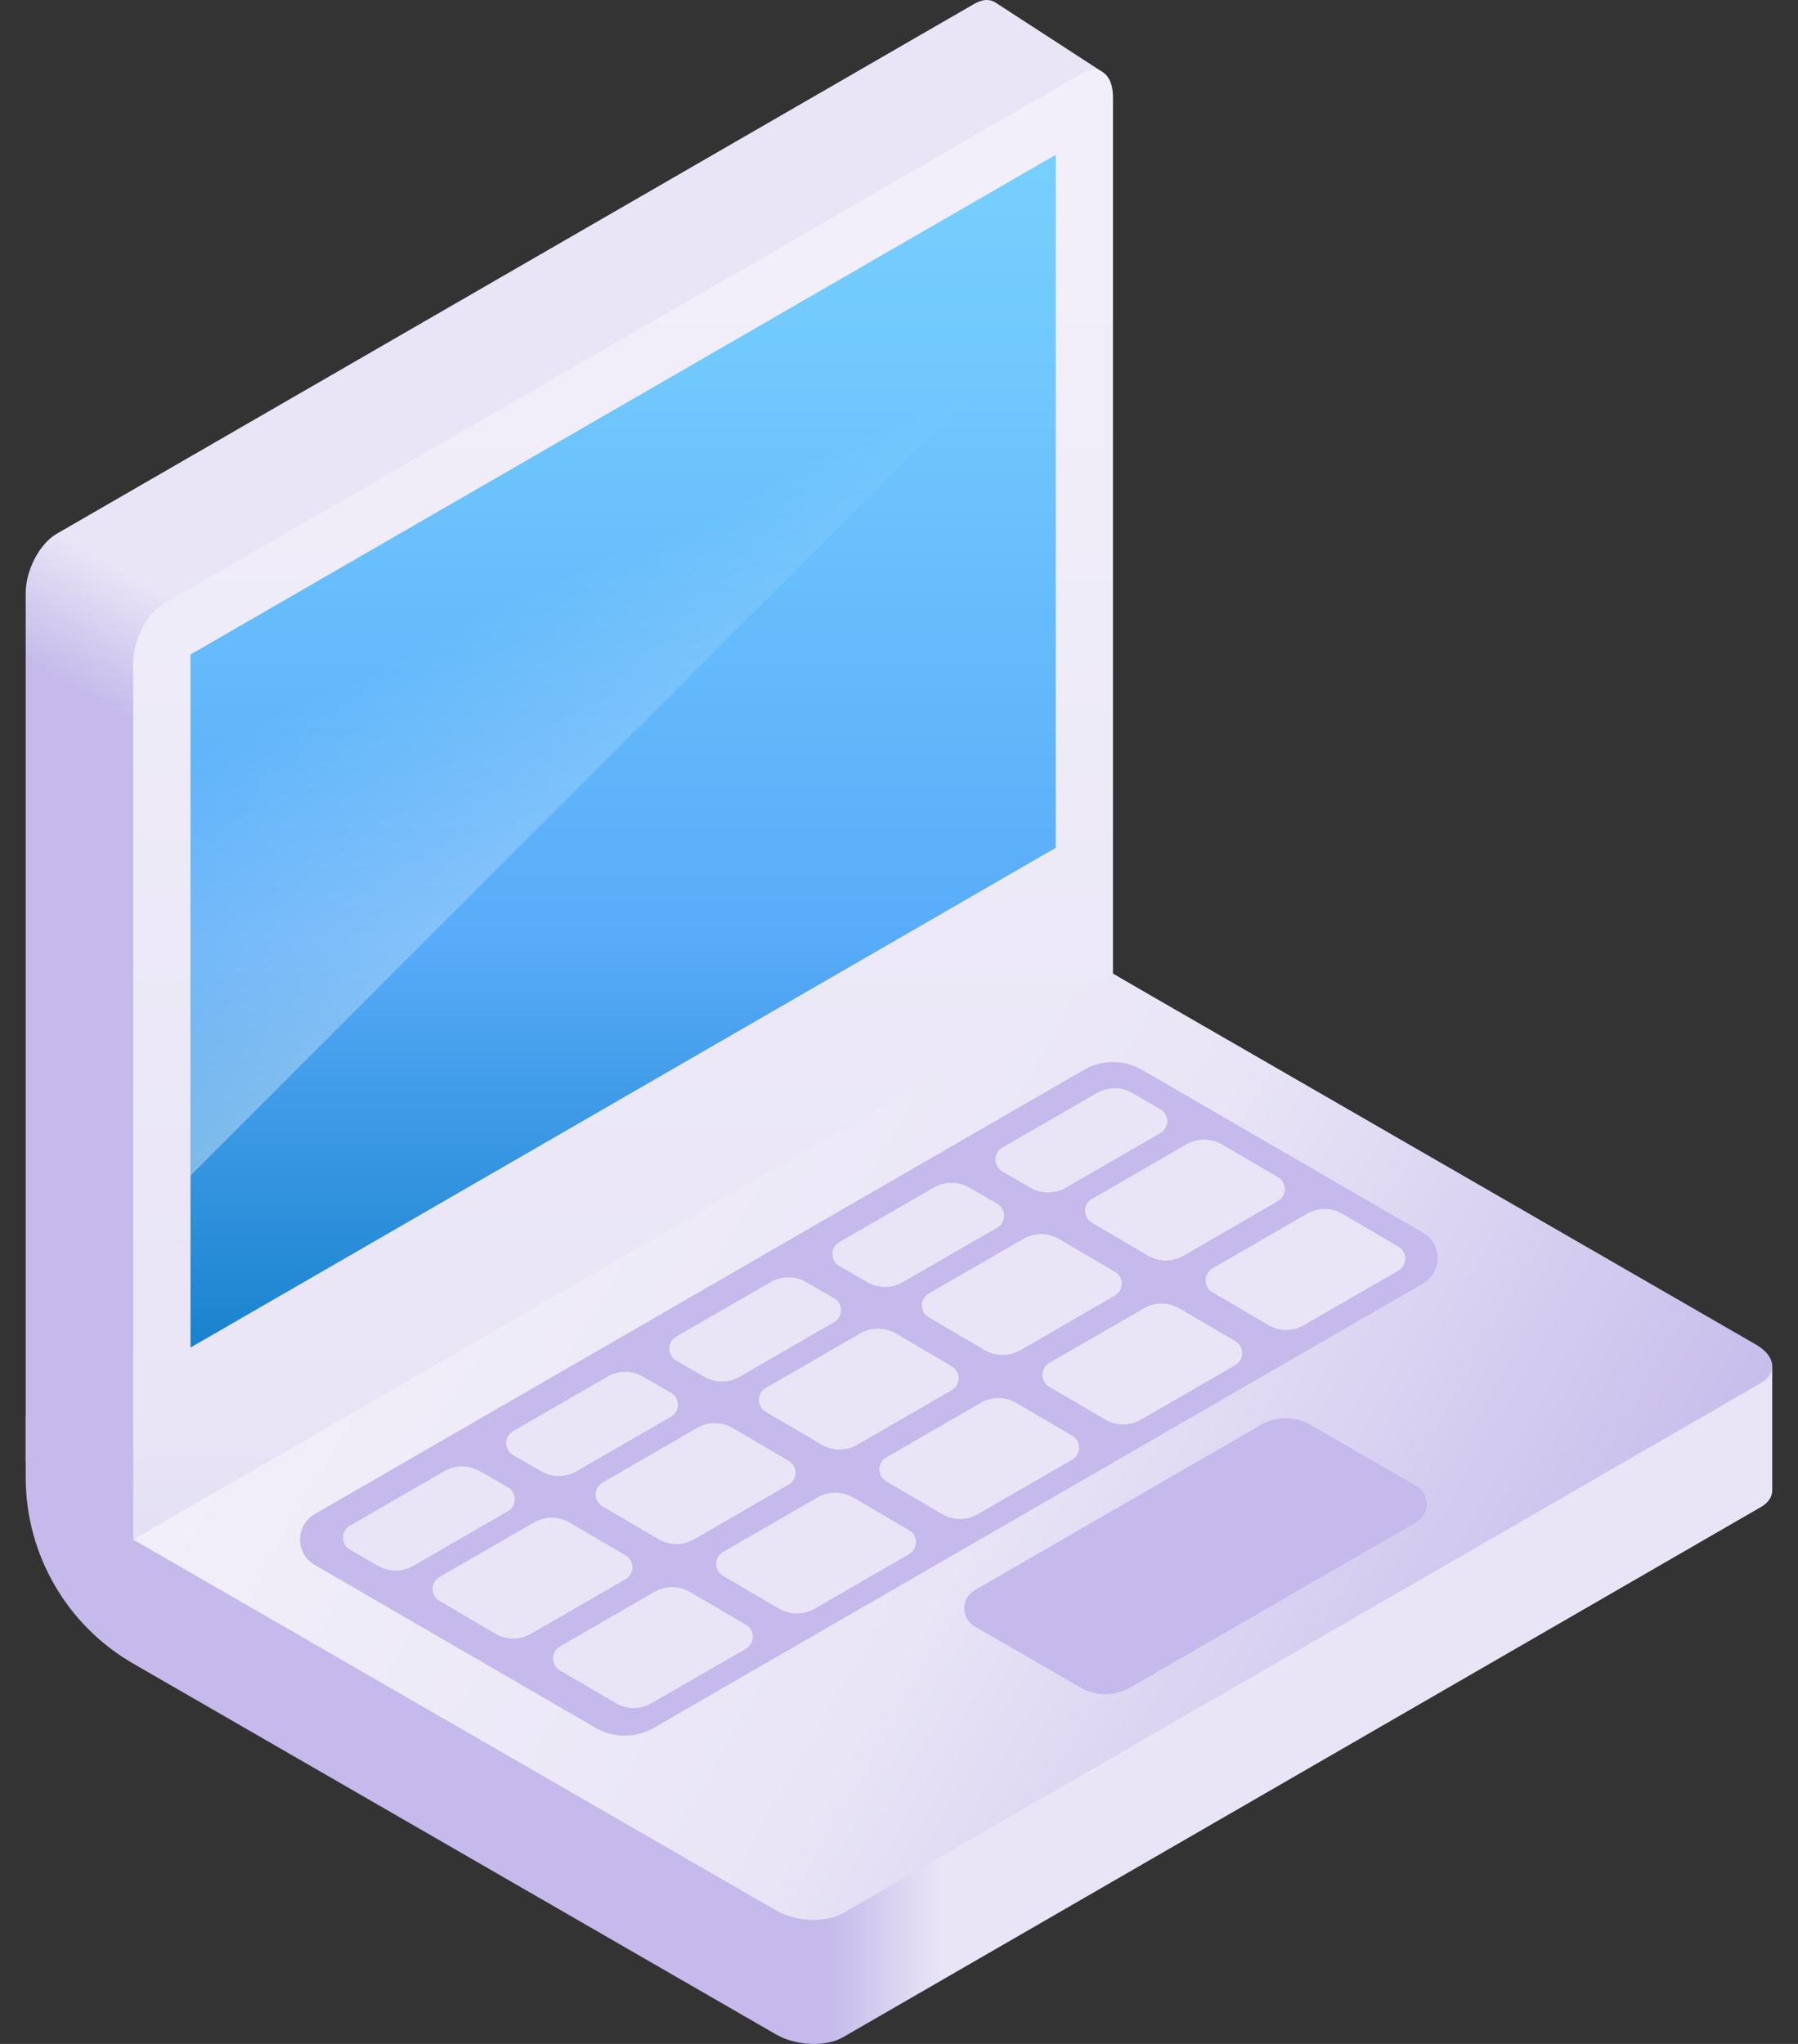 <?xml version="1.0" encoding="UTF-8"?> <svg xmlns="http://www.w3.org/2000/svg" width="44" height="50" viewBox="0 0 44 50" fill="none"><rect x="0" y="0" width="44" height="50" fill="#333333" stroke="none"/> <path d="M43.37 36.461V33.427L27.236 23.819L0.629 34.645V36.145C0.629 38.023 1.632 39.758 3.26 40.696L18.994 49.769C19.478 50.048 20.209 50.079 20.628 49.837L43.088 36.869C43.277 36.76 43.369 36.614 43.37 36.461V36.461Z" fill="url(#paint0_linear)"></path> <path d="M26.968 1.754L24.379 0.074L24.379 0.074C24.242 -0.026 24.055 -0.029 23.848 0.091L1.387 13.058C0.968 13.3 0.629 13.949 0.629 14.507V35.682C0.629 36.002 0.741 36.222 0.915 36.307L3.513 37.806L26.323 2.731L26.968 1.754Z" fill="url(#paint1_linear)"></path> <path d="M26.478 1.797L4.018 14.764C3.599 15.006 3.26 15.654 3.26 16.213V37.661L5.734 36.909L27.236 24.359V23.819V2.37C27.236 1.811 26.897 1.555 26.478 1.797V1.797Z" fill="url(#paint2_linear)"></path> <path d="M4.662 16.011V32.965L25.835 20.741V3.787L4.662 16.011Z" fill="url(#paint3_linear)"></path> <path d="M42.971 32.892L27.236 23.819L3.26 37.662L18.994 46.735C19.478 47.014 20.209 47.044 20.628 46.803L43.088 33.835C43.507 33.593 43.455 33.171 42.971 32.892V32.892Z" fill="url(#paint4_linear)"></path> <path d="M34.82 30.155L27.946 26.171C27.507 25.917 26.966 25.917 26.527 26.171L7.703 37.038C7.224 37.315 7.224 38.008 7.703 38.284L14.578 42.269C15.017 42.523 15.558 42.523 15.997 42.269L34.82 31.402C35.3 31.125 35.3 30.432 34.82 30.155Z" fill="#C5BAEB"></path> <path d="M23.853 38.9L30.862 34.853C31.234 34.638 31.693 34.638 32.065 34.853L34.659 36.35C35.001 36.548 35.001 37.041 34.659 37.238L27.65 41.285C27.277 41.5 26.819 41.5 26.447 41.285L23.853 39.787C23.511 39.59 23.511 39.097 23.853 38.9V38.9Z" fill="#C5BAEB"></path> <path d="M8.563 37.322L10.874 35.988C11.143 35.833 11.474 35.833 11.742 35.988L12.428 36.383C12.653 36.514 12.653 36.839 12.428 36.969L10.116 38.304C9.847 38.459 9.517 38.459 9.248 38.304L8.563 37.908C8.337 37.778 8.337 37.452 8.563 37.322V37.322Z" fill="#E9E5F6"></path> <path d="M12.555 35.01L14.867 33.675C15.135 33.52 15.466 33.52 15.734 33.675L16.42 34.071C16.645 34.201 16.645 34.526 16.42 34.656L14.108 35.991C13.839 36.146 13.509 36.146 13.241 35.991L12.555 35.595C12.329 35.465 12.329 35.14 12.555 35.01Z" fill="#E9E5F6"></path> <path d="M16.547 32.697L18.859 31.363C19.127 31.208 19.458 31.208 19.726 31.363L20.412 31.759C20.637 31.889 20.637 32.214 20.412 32.344L18.1 33.679C17.832 33.834 17.501 33.834 17.233 33.679L16.547 33.283C16.322 33.153 16.322 32.828 16.547 32.697Z" fill="#E9E5F6"></path> <path d="M20.539 30.385L22.851 29.05C23.119 28.895 23.45 28.895 23.718 29.05L24.404 29.446C24.63 29.576 24.63 29.901 24.404 30.031L22.092 31.366C21.824 31.521 21.493 31.521 21.225 31.366L20.539 30.97C20.314 30.84 20.314 30.515 20.539 30.385Z" fill="#E9E5F6"></path> <path d="M24.53 28.073L26.842 26.738C27.111 26.583 27.441 26.583 27.71 26.738L28.395 27.134C28.621 27.264 28.621 27.589 28.395 27.719L26.083 29.054C25.815 29.209 25.484 29.209 25.216 29.054L24.53 28.658C24.305 28.528 24.305 28.203 24.53 28.073Z" fill="#E9E5F6"></path> <path d="M10.755 38.578L13.067 37.243C13.335 37.088 13.666 37.088 13.934 37.243L15.306 38.047C15.531 38.177 15.531 38.502 15.306 38.633L12.994 39.967C12.725 40.122 12.395 40.122 12.126 39.967L10.755 39.163C10.53 39.033 10.53 38.708 10.755 38.578Z" fill="#E9E5F6"></path> <path d="M14.747 36.266L17.059 34.931C17.328 34.776 17.658 34.776 17.927 34.931L19.298 35.735C19.523 35.865 19.523 36.19 19.298 36.32L16.986 37.655C16.718 37.81 16.387 37.81 16.119 37.655L14.747 36.851C14.522 36.721 14.522 36.396 14.747 36.266Z" fill="#E9E5F6"></path> <path d="M18.739 33.953L21.051 32.618C21.32 32.464 21.65 32.464 21.919 32.618L23.29 33.423C23.515 33.553 23.515 33.878 23.29 34.008L20.978 35.343C20.71 35.498 20.379 35.498 20.111 35.343L18.739 34.538C18.514 34.408 18.514 34.083 18.739 33.953V33.953Z" fill="#E9E5F6"></path> <path d="M22.73 31.641L25.043 30.306C25.311 30.151 25.642 30.151 25.91 30.306L27.281 31.11C27.507 31.24 27.507 31.565 27.281 31.695L24.969 33.03C24.701 33.185 24.37 33.185 24.102 33.03L22.73 32.226C22.505 32.096 22.505 31.771 22.73 31.641Z" fill="#E9E5F6"></path> <path d="M26.723 29.328L29.035 27.993C29.303 27.838 29.634 27.838 29.902 27.993L31.273 28.798C31.499 28.928 31.499 29.253 31.273 29.383L28.962 30.718C28.693 30.873 28.363 30.873 28.094 30.718L26.723 29.913C26.497 29.784 26.497 29.458 26.723 29.328V29.328Z" fill="#E9E5F6"></path> <path d="M13.703 40.277L16.015 38.942C16.283 38.787 16.614 38.787 16.883 38.942L18.254 39.746C18.479 39.877 18.479 40.202 18.254 40.332L15.942 41.666C15.674 41.822 15.343 41.822 15.075 41.666L13.703 40.862C13.478 40.732 13.478 40.407 13.703 40.277Z" fill="#E9E5F6"></path> <path d="M17.695 37.965L20.007 36.63C20.276 36.475 20.606 36.475 20.875 36.63L22.246 37.434C22.471 37.564 22.471 37.889 22.246 38.019L19.934 39.354C19.666 39.509 19.335 39.509 19.067 39.354L17.695 38.55C17.47 38.42 17.47 38.095 17.695 37.965V37.965Z" fill="#E9E5F6"></path> <path d="M21.688 35.652L24 34.317C24.268 34.163 24.599 34.163 24.867 34.317L26.238 35.121C26.464 35.252 26.464 35.577 26.238 35.707L23.926 37.042C23.658 37.197 23.327 37.197 23.059 37.042L21.688 36.237C21.462 36.107 21.462 35.782 21.688 35.652V35.652Z" fill="#E9E5F6"></path> <path d="M25.679 33.34L27.991 32.005C28.259 31.85 28.59 31.85 28.858 32.005L30.23 32.809C30.455 32.939 30.455 33.264 30.23 33.394L27.918 34.729C27.649 34.884 27.319 34.884 27.05 34.729L25.679 33.925C25.453 33.795 25.453 33.47 25.679 33.34Z" fill="#E9E5F6"></path> <path d="M29.671 31.027L31.983 29.692C32.251 29.537 32.582 29.537 32.85 29.692L34.222 30.497C34.447 30.627 34.447 30.952 34.222 31.082L31.91 32.417C31.641 32.572 31.311 32.572 31.042 32.417L29.671 31.613C29.446 31.483 29.446 31.157 29.671 31.027Z" fill="#E9E5F6"></path> <path d="M25.835 7.585V3.787L4.662 16.011V28.758L25.835 7.585Z" fill="url(#paint5_linear)"></path> <defs> <linearGradient id="paint0_linear" x1="20.267" y1="36.909" x2="23.048" y2="36.909" gradientUnits="userSpaceOnUse"> <stop stop-color="#C5BAEB"></stop> <stop offset="1" stop-color="#E9E5F6"></stop> </linearGradient> <linearGradient id="paint1_linear" x1="6.918" y1="19.817" x2="8.484" y2="17.104" gradientUnits="userSpaceOnUse"> <stop stop-color="#C5BAEB"></stop> <stop offset="1" stop-color="#E9E5F6"></stop> </linearGradient> <linearGradient id="paint2_linear" x1="15.248" y1="60.955" x2="15.248" y2="6.355" gradientUnits="userSpaceOnUse"> <stop stop-color="#C5BAEB"></stop> <stop offset="0.484" stop-color="#E9E5F6"></stop> <stop offset="1" stop-color="#F2EFFA"></stop> </linearGradient> <linearGradient id="paint3_linear" x1="15.248" y1="36.944" x2="15.248" y2="-2.714" gradientUnits="userSpaceOnUse"> <stop stop-color="#0072BC"></stop> <stop offset="0.354" stop-color="#59ACF9"></stop> <stop offset="0.697" stop-color="#70C8FD"></stop> <stop offset="0.898" stop-color="#79D3FE"></stop> </linearGradient> <linearGradient id="paint4_linear" x1="38.725" y1="44.289" x2="9.467" y2="27.397" gradientUnits="userSpaceOnUse"> <stop stop-color="#C5BAEB"></stop> <stop offset="0.484" stop-color="#E9E5F6"></stop> <stop offset="1" stop-color="#F2EFFA"></stop> </linearGradient> <linearGradient id="paint5_linear" x1="25.136" y1="37.114" x2="14.152" y2="13.961" gradientUnits="userSpaceOnUse"> <stop stop-color="white"></stop> <stop offset="1" stop-color="white" stop-opacity="0"></stop> </linearGradient> </defs> </svg> 